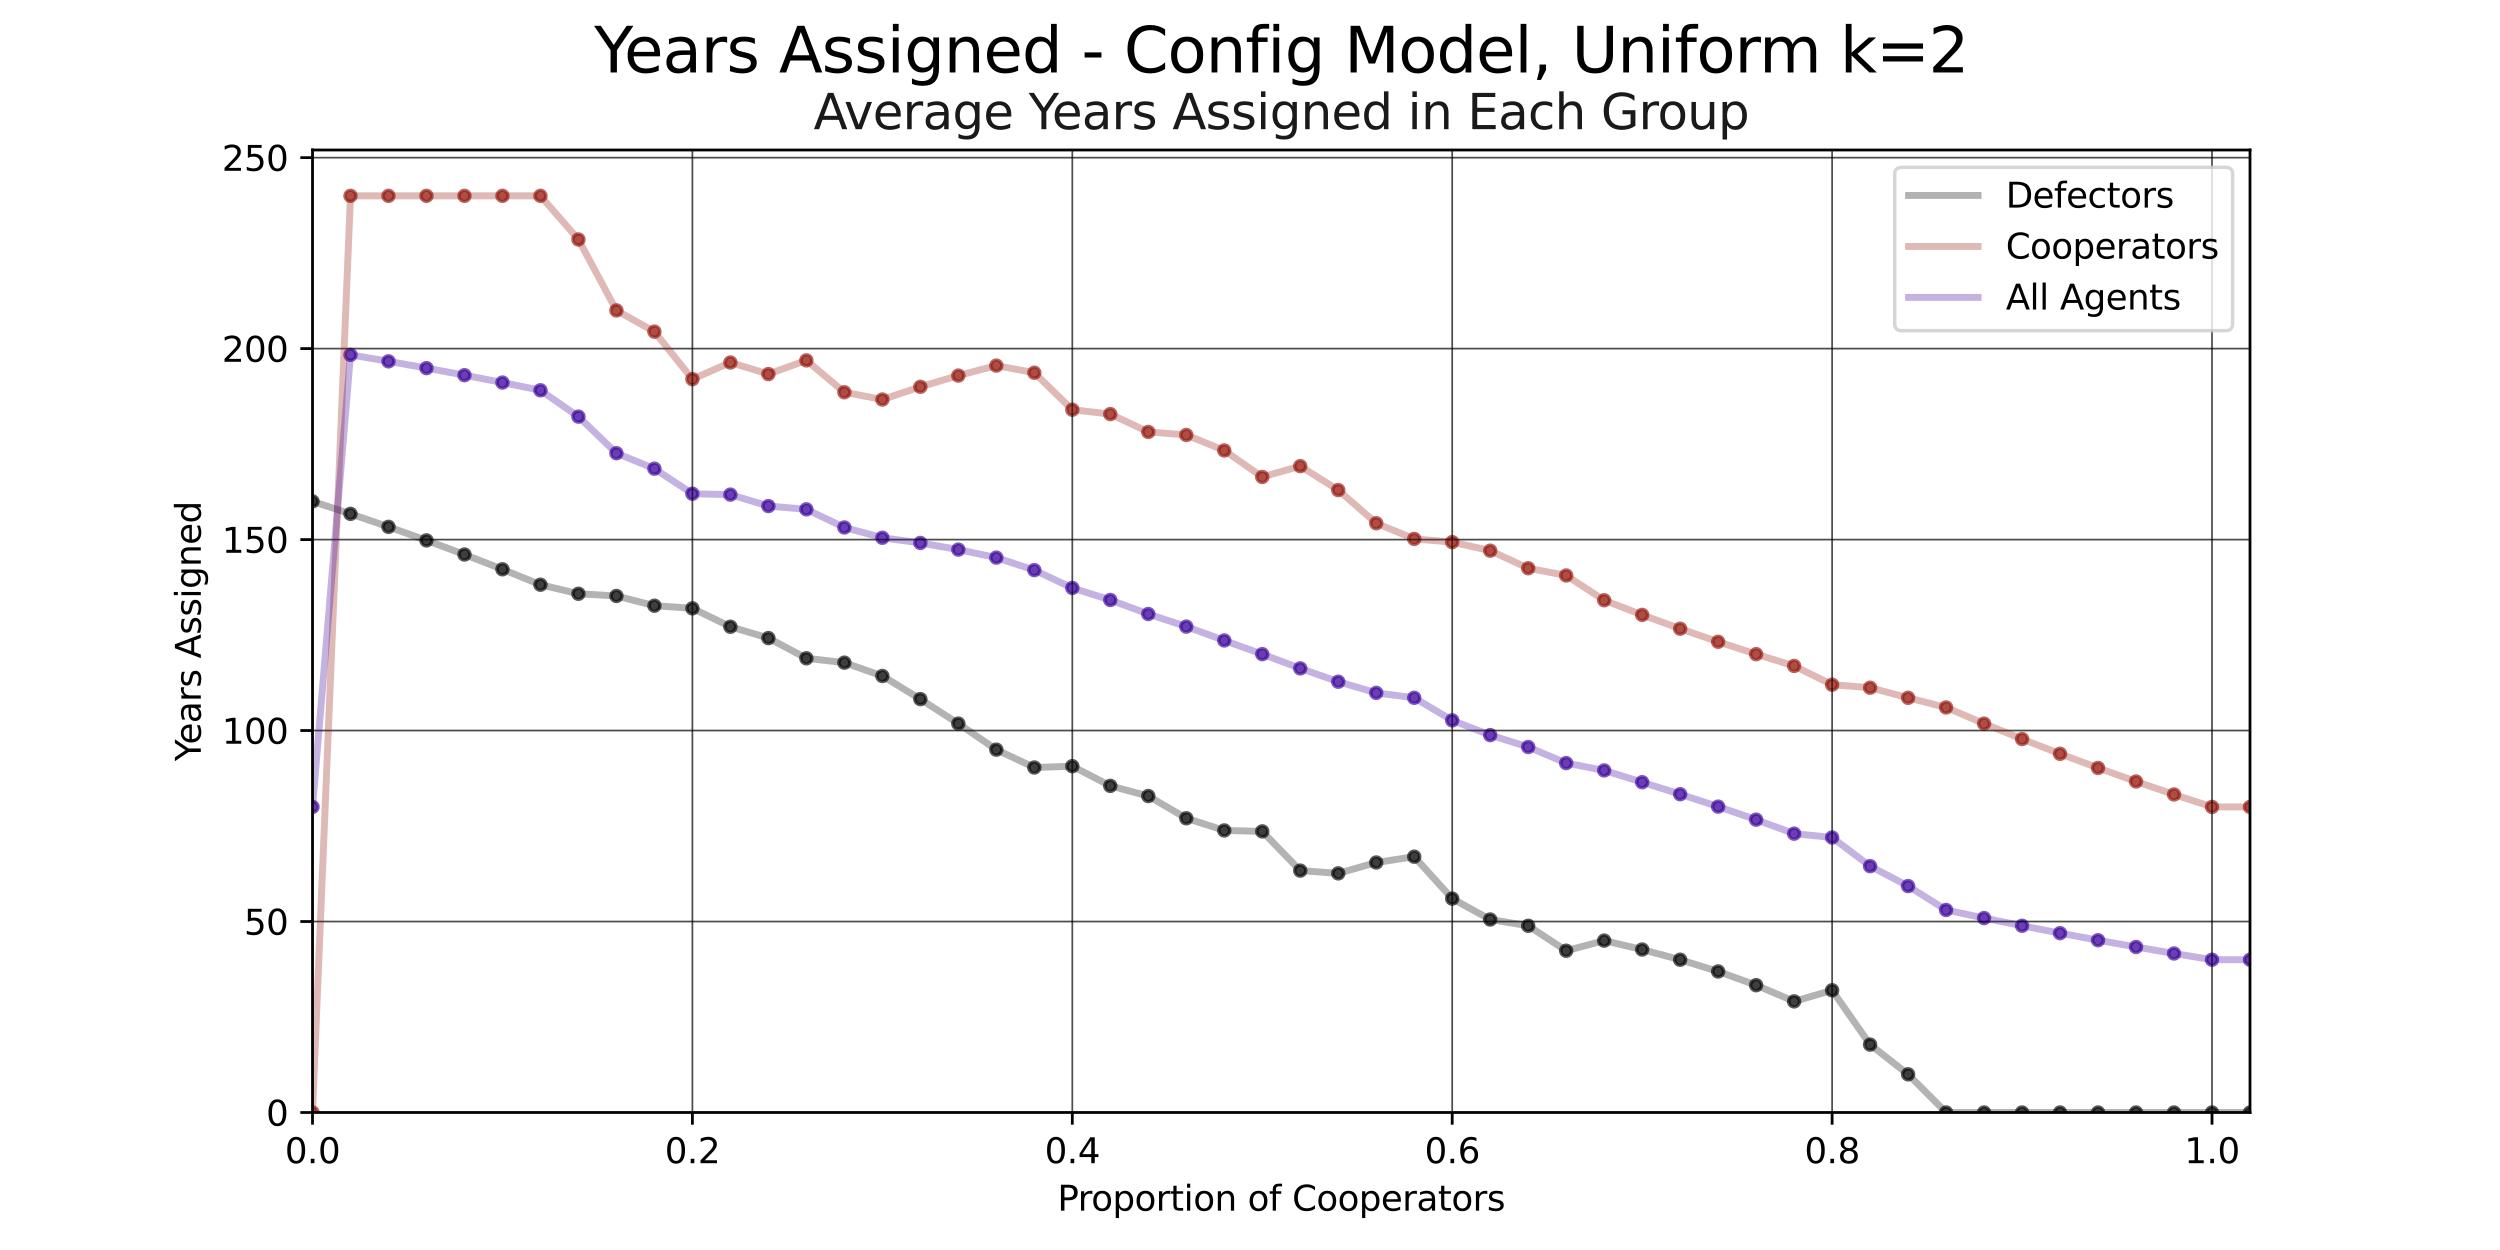 <?xml version="1.0" encoding="utf-8" standalone="no"?>
<!DOCTYPE svg PUBLIC "-//W3C//DTD SVG 1.1//EN"
  "http://www.w3.org/Graphics/SVG/1.1/DTD/svg11.dtd">
<svg xmlns:xlink="http://www.w3.org/1999/xlink" width="720pt" height="360pt" viewBox="0 0 720 360" xmlns="http://www.w3.org/2000/svg" version="1.1">
 <defs>
  <style type="text/css">*{stroke-linejoin: round; stroke-linecap: butt}</style>
 </defs>
 <g id="figure_1">
  <g id="patch_1">
   <path d="M 0 360 
L 720 360 
L 720 0 
L 0 0 
z
" style="fill: #ffffff"/>
  </g>
  <g id="axes_1">
   <g id="patch_2">
    <path d="M 90 320.4 
L 648 320.4 
L 648 43.2 
L 90 43.2 
z
" style="fill: #ffffff"/>
   </g>
   <g id="PathCollection_1">
    <defs>
     <path id="mcc27020392" d="M 0 1.581 
C 0.419 1.581 0.822 1.415 1.118 1.118 
C 1.415 0.822 1.581 0.419 1.581 0 
C 1.581 -0.419 1.415 -0.822 1.118 -1.118 
C 0.822 -1.415 0.419 -1.581 0 -1.581 
C -0.419 -1.581 -0.822 -1.415 -1.118 -1.118 
C -1.415 -0.822 -1.581 -0.419 -1.581 0 
C -1.581 0.419 -1.415 0.822 -1.118 1.118 
C -0.822 1.415 -0.419 1.581 0 1.581 
z
" style="stroke: #000000; stroke-opacity: 0.65"/>
    </defs>
    <g clip-path="url(#pcd99c7fb39)">
     <use xlink:href="#mcc27020392" x="90" y="144.4" style="fill-opacity: 0.65; stroke: #000000; stroke-opacity: 0.65"/>
     <use xlink:href="#mcc27020392" x="100.941" y="147.992" style="fill-opacity: 0.65; stroke: #000000; stroke-opacity: 0.65"/>
     <use xlink:href="#mcc27020392" x="111.882" y="151.733" style="fill-opacity: 0.65; stroke: #000000; stroke-opacity: 0.65"/>
     <use xlink:href="#mcc27020392" x="122.824" y="155.634" style="fill-opacity: 0.65; stroke: #000000; stroke-opacity: 0.65"/>
     <use xlink:href="#mcc27020392" x="133.765" y="159.704" style="fill-opacity: 0.65; stroke: #000000; stroke-opacity: 0.65"/>
     <use xlink:href="#mcc27020392" x="144.706" y="163.956" style="fill-opacity: 0.65; stroke: #000000; stroke-opacity: 0.65"/>
     <use xlink:href="#mcc27020392" x="155.647" y="168.4" style="fill-opacity: 0.65; stroke: #000000; stroke-opacity: 0.65"/>
     <use xlink:href="#mcc27020392" x="166.588" y="171.005" style="fill-opacity: 0.65; stroke: #000000; stroke-opacity: 0.65"/>
     <use xlink:href="#mcc27020392" x="177.529" y="171.638" style="fill-opacity: 0.65; stroke: #000000; stroke-opacity: 0.65"/>
     <use xlink:href="#mcc27020392" x="188.471" y="174.449" style="fill-opacity: 0.65; stroke: #000000; stroke-opacity: 0.65"/>
     <use xlink:href="#mcc27020392" x="199.412" y="175.2" style="fill-opacity: 0.65; stroke: #000000; stroke-opacity: 0.65"/>
     <use xlink:href="#mcc27020392" x="210.353" y="180.503" style="fill-opacity: 0.65; stroke: #000000; stroke-opacity: 0.65"/>
     <use xlink:href="#mcc27020392" x="221.294" y="183.768" style="fill-opacity: 0.65; stroke: #000000; stroke-opacity: 0.65"/>
     <use xlink:href="#mcc27020392" x="232.235" y="189.589" style="fill-opacity: 0.65; stroke: #000000; stroke-opacity: 0.65"/>
     <use xlink:href="#mcc27020392" x="243.176" y="190.844" style="fill-opacity: 0.65; stroke: #000000; stroke-opacity: 0.65"/>
     <use xlink:href="#mcc27020392" x="254.118" y="194.686" style="fill-opacity: 0.65; stroke: #000000; stroke-opacity: 0.65"/>
     <use xlink:href="#mcc27020392" x="265.059" y="201.341" style="fill-opacity: 0.65; stroke: #000000; stroke-opacity: 0.65"/>
     <use xlink:href="#mcc27020392" x="276" y="208.4" style="fill-opacity: 0.65; stroke: #000000; stroke-opacity: 0.65"/>
     <use xlink:href="#mcc27020392" x="286.941" y="215.9" style="fill-opacity: 0.65; stroke: #000000; stroke-opacity: 0.65"/>
     <use xlink:href="#mcc27020392" x="297.882" y="221.045" style="fill-opacity: 0.65; stroke: #000000; stroke-opacity: 0.65"/>
     <use xlink:href="#mcc27020392" x="308.824" y="220.667" style="fill-opacity: 0.65; stroke: #000000; stroke-opacity: 0.65"/>
     <use xlink:href="#mcc27020392" x="319.765" y="226.331" style="fill-opacity: 0.65; stroke: #000000; stroke-opacity: 0.65"/>
     <use xlink:href="#mcc27020392" x="330.706" y="229.257" style="fill-opacity: 0.65; stroke: #000000; stroke-opacity: 0.65"/>
     <use xlink:href="#mcc27020392" x="341.647" y="235.659" style="fill-opacity: 0.65; stroke: #000000; stroke-opacity: 0.65"/>
     <use xlink:href="#mcc27020392" x="352.588" y="239.169" style="fill-opacity: 0.65; stroke: #000000; stroke-opacity: 0.65"/>
     <use xlink:href="#mcc27020392" x="363.529" y="239.44" style="fill-opacity: 0.65; stroke: #000000; stroke-opacity: 0.65"/>
     <use xlink:href="#mcc27020392" x="374.471" y="250.733" style="fill-opacity: 0.65; stroke: #000000; stroke-opacity: 0.65"/>
     <use xlink:href="#mcc27020392" x="385.412" y="251.53" style="fill-opacity: 0.65; stroke: #000000; stroke-opacity: 0.65"/>
     <use xlink:href="#mcc27020392" x="396.353" y="248.4" style="fill-opacity: 0.65; stroke: #000000; stroke-opacity: 0.65"/>
     <use xlink:href="#mcc27020392" x="407.294" y="246.726" style="fill-opacity: 0.65; stroke: #000000; stroke-opacity: 0.65"/>
     <use xlink:href="#mcc27020392" x="418.235" y="258.8" style="fill-opacity: 0.65; stroke: #000000; stroke-opacity: 0.65"/>
     <use xlink:href="#mcc27020392" x="429.176" y="264.821" style="fill-opacity: 0.65; stroke: #000000; stroke-opacity: 0.65"/>
     <use xlink:href="#mcc27020392" x="440.118" y="266.622" style="fill-opacity: 0.65; stroke: #000000; stroke-opacity: 0.65"/>
     <use xlink:href="#mcc27020392" x="451.059" y="273.812" style="fill-opacity: 0.65; stroke: #000000; stroke-opacity: 0.65"/>
     <use xlink:href="#mcc27020392" x="462" y="270.9" style="fill-opacity: 0.65; stroke: #000000; stroke-opacity: 0.65"/>
     <use xlink:href="#mcc27020392" x="472.941" y="273.467" style="fill-opacity: 0.65; stroke: #000000; stroke-opacity: 0.65"/>
     <use xlink:href="#mcc27020392" x="483.882" y="276.4" style="fill-opacity: 0.65; stroke: #000000; stroke-opacity: 0.65"/>
     <use xlink:href="#mcc27020392" x="494.824" y="279.785" style="fill-opacity: 0.65; stroke: #000000; stroke-opacity: 0.65"/>
     <use xlink:href="#mcc27020392" x="505.765" y="283.733" style="fill-opacity: 0.65; stroke: #000000; stroke-opacity: 0.65"/>
     <use xlink:href="#mcc27020392" x="516.706" y="288.4" style="fill-opacity: 0.65; stroke: #000000; stroke-opacity: 0.65"/>
     <use xlink:href="#mcc27020392" x="527.647" y="285.2" style="fill-opacity: 0.65; stroke: #000000; stroke-opacity: 0.65"/>
     <use xlink:href="#mcc27020392" x="538.588" y="300.844" style="fill-opacity: 0.65; stroke: #000000; stroke-opacity: 0.65"/>
     <use xlink:href="#mcc27020392" x="549.529" y="309.4" style="fill-opacity: 0.65; stroke: #000000; stroke-opacity: 0.65"/>
     <use xlink:href="#mcc27020392" x="560.471" y="320.4" style="fill-opacity: 0.65; stroke: #000000; stroke-opacity: 0.65"/>
     <use xlink:href="#mcc27020392" x="571.412" y="320.4" style="fill-opacity: 0.65; stroke: #000000; stroke-opacity: 0.65"/>
     <use xlink:href="#mcc27020392" x="582.353" y="320.4" style="fill-opacity: 0.65; stroke: #000000; stroke-opacity: 0.65"/>
     <use xlink:href="#mcc27020392" x="593.294" y="320.4" style="fill-opacity: 0.65; stroke: #000000; stroke-opacity: 0.65"/>
     <use xlink:href="#mcc27020392" x="604.235" y="320.4" style="fill-opacity: 0.65; stroke: #000000; stroke-opacity: 0.65"/>
     <use xlink:href="#mcc27020392" x="615.176" y="320.4" style="fill-opacity: 0.65; stroke: #000000; stroke-opacity: 0.65"/>
     <use xlink:href="#mcc27020392" x="626.118" y="320.4" style="fill-opacity: 0.65; stroke: #000000; stroke-opacity: 0.65"/>
     <use xlink:href="#mcc27020392" x="637.059" y="320.4" style="fill-opacity: 0.65; stroke: #000000; stroke-opacity: 0.65"/>
     <use xlink:href="#mcc27020392" x="648" y="320.4" style="fill-opacity: 0.65; stroke: #000000; stroke-opacity: 0.65"/>
    </g>
   </g>
   <g id="PathCollection_2">
    <defs>
     <path id="md42cc2a3f8" d="M 0 1.581 
C 0.419 1.581 0.822 1.415 1.118 1.118 
C 1.415 0.822 1.581 0.419 1.581 0 
C 1.581 -0.419 1.415 -0.822 1.118 -1.118 
C 0.822 -1.415 0.419 -1.581 0 -1.581 
C -0.419 -1.581 -0.822 -1.415 -1.118 -1.118 
C -1.415 -0.822 -1.581 -0.419 -1.581 0 
C -1.581 0.419 -1.415 0.822 -1.118 1.118 
C -0.822 1.415 -0.419 1.581 0 1.581 
z
" style="stroke: #92140c; stroke-opacity: 0.65"/>
    </defs>
    <g clip-path="url(#pcd99c7fb39)">
     <use xlink:href="#md42cc2a3f8" x="90" y="320.4" style="fill: #92140c; fill-opacity: 0.65; stroke: #92140c; stroke-opacity: 0.65"/>
     <use xlink:href="#md42cc2a3f8" x="100.941" y="56.4" style="fill: #92140c; fill-opacity: 0.65; stroke: #92140c; stroke-opacity: 0.65"/>
     <use xlink:href="#md42cc2a3f8" x="111.882" y="56.4" style="fill: #92140c; fill-opacity: 0.65; stroke: #92140c; stroke-opacity: 0.65"/>
     <use xlink:href="#md42cc2a3f8" x="122.824" y="56.4" style="fill: #92140c; fill-opacity: 0.65; stroke: #92140c; stroke-opacity: 0.65"/>
     <use xlink:href="#md42cc2a3f8" x="133.765" y="56.4" style="fill: #92140c; fill-opacity: 0.65; stroke: #92140c; stroke-opacity: 0.65"/>
     <use xlink:href="#md42cc2a3f8" x="144.706" y="56.4" style="fill: #92140c; fill-opacity: 0.65; stroke: #92140c; stroke-opacity: 0.65"/>
     <use xlink:href="#md42cc2a3f8" x="155.647" y="56.4" style="fill: #92140c; fill-opacity: 0.65; stroke: #92140c; stroke-opacity: 0.65"/>
     <use xlink:href="#md42cc2a3f8" x="166.588" y="68.971" style="fill: #92140c; fill-opacity: 0.65; stroke: #92140c; stroke-opacity: 0.65"/>
     <use xlink:href="#md42cc2a3f8" x="177.529" y="89.4" style="fill: #92140c; fill-opacity: 0.65; stroke: #92140c; stroke-opacity: 0.65"/>
     <use xlink:href="#md42cc2a3f8" x="188.471" y="95.511" style="fill: #92140c; fill-opacity: 0.65; stroke: #92140c; stroke-opacity: 0.65"/>
     <use xlink:href="#md42cc2a3f8" x="199.412" y="109.2" style="fill: #92140c; fill-opacity: 0.65; stroke: #92140c; stroke-opacity: 0.65"/>
     <use xlink:href="#md42cc2a3f8" x="210.353" y="104.4" style="fill: #92140c; fill-opacity: 0.65; stroke: #92140c; stroke-opacity: 0.65"/>
     <use xlink:href="#md42cc2a3f8" x="221.294" y="107.733" style="fill: #92140c; fill-opacity: 0.65; stroke: #92140c; stroke-opacity: 0.65"/>
     <use xlink:href="#md42cc2a3f8" x="232.235" y="103.785" style="fill: #92140c; fill-opacity: 0.65; stroke: #92140c; stroke-opacity: 0.65"/>
     <use xlink:href="#md42cc2a3f8" x="243.176" y="112.971" style="fill: #92140c; fill-opacity: 0.65; stroke: #92140c; stroke-opacity: 0.65"/>
     <use xlink:href="#md42cc2a3f8" x="254.118" y="115.067" style="fill: #92140c; fill-opacity: 0.65; stroke: #92140c; stroke-opacity: 0.65"/>
     <use xlink:href="#md42cc2a3f8" x="265.059" y="111.4" style="fill: #92140c; fill-opacity: 0.65; stroke: #92140c; stroke-opacity: 0.65"/>
     <use xlink:href="#md42cc2a3f8" x="276" y="108.165" style="fill: #92140c; fill-opacity: 0.65; stroke: #92140c; stroke-opacity: 0.65"/>
     <use xlink:href="#md42cc2a3f8" x="286.941" y="105.289" style="fill: #92140c; fill-opacity: 0.65; stroke: #92140c; stroke-opacity: 0.65"/>
     <use xlink:href="#md42cc2a3f8" x="297.882" y="107.347" style="fill: #92140c; fill-opacity: 0.65; stroke: #92140c; stroke-opacity: 0.65"/>
     <use xlink:href="#md42cc2a3f8" x="308.824" y="118" style="fill: #92140c; fill-opacity: 0.65; stroke: #92140c; stroke-opacity: 0.65"/>
     <use xlink:href="#md42cc2a3f8" x="319.765" y="119.257" style="fill: #92140c; fill-opacity: 0.65; stroke: #92140c; stroke-opacity: 0.65"/>
     <use xlink:href="#md42cc2a3f8" x="330.706" y="124.4" style="fill: #92140c; fill-opacity: 0.65; stroke: #92140c; stroke-opacity: 0.65"/>
     <use xlink:href="#md42cc2a3f8" x="341.647" y="125.27" style="fill: #92140c; fill-opacity: 0.65; stroke: #92140c; stroke-opacity: 0.65"/>
     <use xlink:href="#md42cc2a3f8" x="352.588" y="129.733" style="fill: #92140c; fill-opacity: 0.65; stroke: #92140c; stroke-opacity: 0.65"/>
     <use xlink:href="#md42cc2a3f8" x="363.529" y="137.36" style="fill: #92140c; fill-opacity: 0.65; stroke: #92140c; stroke-opacity: 0.65"/>
     <use xlink:href="#md42cc2a3f8" x="374.471" y="134.246" style="fill: #92140c; fill-opacity: 0.65; stroke: #92140c; stroke-opacity: 0.65"/>
     <use xlink:href="#md42cc2a3f8" x="385.412" y="141.141" style="fill: #92140c; fill-opacity: 0.65; stroke: #92140c; stroke-opacity: 0.65"/>
     <use xlink:href="#md42cc2a3f8" x="396.353" y="150.686" style="fill: #92140c; fill-opacity: 0.65; stroke: #92140c; stroke-opacity: 0.65"/>
     <use xlink:href="#md42cc2a3f8" x="407.294" y="155.207" style="fill: #92140c; fill-opacity: 0.65; stroke: #92140c; stroke-opacity: 0.65"/>
     <use xlink:href="#md42cc2a3f8" x="418.235" y="156.133" style="fill: #92140c; fill-opacity: 0.65; stroke: #92140c; stroke-opacity: 0.65"/>
     <use xlink:href="#md42cc2a3f8" x="429.176" y="158.594" style="fill: #92140c; fill-opacity: 0.65; stroke: #92140c; stroke-opacity: 0.65"/>
     <use xlink:href="#md42cc2a3f8" x="440.118" y="163.65" style="fill: #92140c; fill-opacity: 0.65; stroke: #92140c; stroke-opacity: 0.65"/>
     <use xlink:href="#md42cc2a3f8" x="451.059" y="165.733" style="fill: #92140c; fill-opacity: 0.65; stroke: #92140c; stroke-opacity: 0.65"/>
     <use xlink:href="#md42cc2a3f8" x="462" y="172.871" style="fill: #92140c; fill-opacity: 0.65; stroke: #92140c; stroke-opacity: 0.65"/>
     <use xlink:href="#md42cc2a3f8" x="472.941" y="177.086" style="fill: #92140c; fill-opacity: 0.65; stroke: #92140c; stroke-opacity: 0.65"/>
     <use xlink:href="#md42cc2a3f8" x="483.882" y="181.067" style="fill: #92140c; fill-opacity: 0.65; stroke: #92140c; stroke-opacity: 0.65"/>
     <use xlink:href="#md42cc2a3f8" x="494.824" y="184.832" style="fill: #92140c; fill-opacity: 0.65; stroke: #92140c; stroke-opacity: 0.65"/>
     <use xlink:href="#md42cc2a3f8" x="505.765" y="188.4" style="fill: #92140c; fill-opacity: 0.65; stroke: #92140c; stroke-opacity: 0.65"/>
     <use xlink:href="#md42cc2a3f8" x="516.706" y="191.785" style="fill: #92140c; fill-opacity: 0.65; stroke: #92140c; stroke-opacity: 0.65"/>
     <use xlink:href="#md42cc2a3f8" x="527.647" y="197.2" style="fill: #92140c; fill-opacity: 0.65; stroke: #92140c; stroke-opacity: 0.65"/>
     <use xlink:href="#md42cc2a3f8" x="538.588" y="198.059" style="fill: #92140c; fill-opacity: 0.65; stroke: #92140c; stroke-opacity: 0.65"/>
     <use xlink:href="#md42cc2a3f8" x="549.529" y="200.971" style="fill: #92140c; fill-opacity: 0.65; stroke: #92140c; stroke-opacity: 0.65"/>
     <use xlink:href="#md42cc2a3f8" x="560.471" y="203.749" style="fill: #92140c; fill-opacity: 0.65; stroke: #92140c; stroke-opacity: 0.65"/>
     <use xlink:href="#md42cc2a3f8" x="571.412" y="208.4" style="fill: #92140c; fill-opacity: 0.65; stroke: #92140c; stroke-opacity: 0.65"/>
     <use xlink:href="#md42cc2a3f8" x="582.353" y="212.844" style="fill: #92140c; fill-opacity: 0.65; stroke: #92140c; stroke-opacity: 0.65"/>
     <use xlink:href="#md42cc2a3f8" x="593.294" y="217.096" style="fill: #92140c; fill-opacity: 0.65; stroke: #92140c; stroke-opacity: 0.65"/>
     <use xlink:href="#md42cc2a3f8" x="604.235" y="221.166" style="fill: #92140c; fill-opacity: 0.65; stroke: #92140c; stroke-opacity: 0.65"/>
     <use xlink:href="#md42cc2a3f8" x="615.176" y="225.067" style="fill: #92140c; fill-opacity: 0.65; stroke: #92140c; stroke-opacity: 0.65"/>
     <use xlink:href="#md42cc2a3f8" x="626.118" y="228.808" style="fill: #92140c; fill-opacity: 0.65; stroke: #92140c; stroke-opacity: 0.65"/>
     <use xlink:href="#md42cc2a3f8" x="637.059" y="232.4" style="fill: #92140c; fill-opacity: 0.65; stroke: #92140c; stroke-opacity: 0.65"/>
     <use xlink:href="#md42cc2a3f8" x="648" y="232.4" style="fill: #92140c; fill-opacity: 0.65; stroke: #92140c; stroke-opacity: 0.65"/>
    </g>
   </g>
   <g id="PathCollection_3">
    <defs>
     <path id="m967c30b2af" d="M 0 1.581 
C 0.419 1.581 0.822 1.415 1.118 1.118 
C 1.415 0.822 1.581 0.419 1.581 0 
C 1.581 -0.419 1.415 -0.822 1.118 -1.118 
C 0.822 -1.415 0.419 -1.581 0 -1.581 
C -0.419 -1.581 -0.822 -1.415 -1.118 -1.118 
C -1.415 -0.822 -1.581 -0.419 -1.581 0 
C -1.581 0.419 -1.415 0.822 -1.118 1.118 
C -0.822 1.415 -0.419 1.581 0 1.581 
z
" style="stroke: #390099; stroke-opacity: 0.65"/>
    </defs>
    <g clip-path="url(#pcd99c7fb39)">
     <use xlink:href="#m967c30b2af" x="90" y="232.4" style="fill: #390099; fill-opacity: 0.65; stroke: #390099; stroke-opacity: 0.65"/>
     <use xlink:href="#m967c30b2af" x="100.941" y="102.196" style="fill: #390099; fill-opacity: 0.65; stroke: #390099; stroke-opacity: 0.65"/>
     <use xlink:href="#m967c30b2af" x="111.882" y="104.067" style="fill: #390099; fill-opacity: 0.65; stroke: #390099; stroke-opacity: 0.65"/>
     <use xlink:href="#m967c30b2af" x="122.824" y="106.017" style="fill: #390099; fill-opacity: 0.65; stroke: #390099; stroke-opacity: 0.65"/>
     <use xlink:href="#m967c30b2af" x="133.765" y="108.052" style="fill: #390099; fill-opacity: 0.65; stroke: #390099; stroke-opacity: 0.65"/>
     <use xlink:href="#m967c30b2af" x="144.706" y="110.178" style="fill: #390099; fill-opacity: 0.65; stroke: #390099; stroke-opacity: 0.65"/>
     <use xlink:href="#m967c30b2af" x="155.647" y="112.4" style="fill: #390099; fill-opacity: 0.65; stroke: #390099; stroke-opacity: 0.65"/>
     <use xlink:href="#m967c30b2af" x="166.588" y="119.988" style="fill: #390099; fill-opacity: 0.65; stroke: #390099; stroke-opacity: 0.65"/>
     <use xlink:href="#m967c30b2af" x="177.529" y="130.519" style="fill: #390099; fill-opacity: 0.65; stroke: #390099; stroke-opacity: 0.65"/>
     <use xlink:href="#m967c30b2af" x="188.471" y="134.98" style="fill: #390099; fill-opacity: 0.65; stroke: #390099; stroke-opacity: 0.65"/>
     <use xlink:href="#m967c30b2af" x="199.412" y="142.2" style="fill: #390099; fill-opacity: 0.65; stroke: #390099; stroke-opacity: 0.65"/>
     <use xlink:href="#m967c30b2af" x="210.353" y="142.451" style="fill: #390099; fill-opacity: 0.65; stroke: #390099; stroke-opacity: 0.65"/>
     <use xlink:href="#m967c30b2af" x="221.294" y="145.751" style="fill: #390099; fill-opacity: 0.65; stroke: #390099; stroke-opacity: 0.65"/>
     <use xlink:href="#m967c30b2af" x="232.235" y="146.687" style="fill: #390099; fill-opacity: 0.65; stroke: #390099; stroke-opacity: 0.65"/>
     <use xlink:href="#m967c30b2af" x="243.176" y="151.908" style="fill: #390099; fill-opacity: 0.65; stroke: #390099; stroke-opacity: 0.65"/>
     <use xlink:href="#m967c30b2af" x="254.118" y="154.876" style="fill: #390099; fill-opacity: 0.65; stroke: #390099; stroke-opacity: 0.65"/>
     <use xlink:href="#m967c30b2af" x="265.059" y="156.371" style="fill: #390099; fill-opacity: 0.65; stroke: #390099; stroke-opacity: 0.65"/>
     <use xlink:href="#m967c30b2af" x="276" y="158.282" style="fill: #390099; fill-opacity: 0.65; stroke: #390099; stroke-opacity: 0.65"/>
     <use xlink:href="#m967c30b2af" x="286.941" y="160.594" style="fill: #390099; fill-opacity: 0.65; stroke: #390099; stroke-opacity: 0.65"/>
     <use xlink:href="#m967c30b2af" x="297.882" y="164.196" style="fill: #390099; fill-opacity: 0.65; stroke: #390099; stroke-opacity: 0.65"/>
     <use xlink:href="#m967c30b2af" x="308.824" y="169.333" style="fill: #390099; fill-opacity: 0.65; stroke: #390099; stroke-opacity: 0.65"/>
     <use xlink:href="#m967c30b2af" x="319.765" y="172.794" style="fill: #390099; fill-opacity: 0.65; stroke: #390099; stroke-opacity: 0.65"/>
     <use xlink:href="#m967c30b2af" x="330.706" y="176.829" style="fill: #390099; fill-opacity: 0.65; stroke: #390099; stroke-opacity: 0.65"/>
     <use xlink:href="#m967c30b2af" x="341.647" y="180.464" style="fill: #390099; fill-opacity: 0.65; stroke: #390099; stroke-opacity: 0.65"/>
     <use xlink:href="#m967c30b2af" x="352.588" y="184.451" style="fill: #390099; fill-opacity: 0.65; stroke: #390099; stroke-opacity: 0.65"/>
     <use xlink:href="#m967c30b2af" x="363.529" y="188.4" style="fill: #390099; fill-opacity: 0.65; stroke: #390099; stroke-opacity: 0.65"/>
     <use xlink:href="#m967c30b2af" x="374.471" y="192.49" style="fill: #390099; fill-opacity: 0.65; stroke: #390099; stroke-opacity: 0.65"/>
     <use xlink:href="#m967c30b2af" x="385.412" y="196.336" style="fill: #390099; fill-opacity: 0.65; stroke: #390099; stroke-opacity: 0.65"/>
     <use xlink:href="#m967c30b2af" x="396.353" y="199.543" style="fill: #390099; fill-opacity: 0.65; stroke: #390099; stroke-opacity: 0.65"/>
     <use xlink:href="#m967c30b2af" x="407.294" y="200.966" style="fill: #390099; fill-opacity: 0.65; stroke: #390099; stroke-opacity: 0.65"/>
     <use xlink:href="#m967c30b2af" x="418.235" y="207.467" style="fill: #390099; fill-opacity: 0.65; stroke: #390099; stroke-opacity: 0.65"/>
     <use xlink:href="#m967c30b2af" x="429.176" y="211.707" style="fill: #390099; fill-opacity: 0.65; stroke: #390099; stroke-opacity: 0.65"/>
     <use xlink:href="#m967c30b2af" x="440.118" y="215.136" style="fill: #390099; fill-opacity: 0.65; stroke: #390099; stroke-opacity: 0.65"/>
     <use xlink:href="#m967c30b2af" x="451.059" y="219.773" style="fill: #390099; fill-opacity: 0.65; stroke: #390099; stroke-opacity: 0.65"/>
     <use xlink:href="#m967c30b2af" x="462" y="221.885" style="fill: #390099; fill-opacity: 0.65; stroke: #390099; stroke-opacity: 0.65"/>
     <use xlink:href="#m967c30b2af" x="472.941" y="225.276" style="fill: #390099; fill-opacity: 0.65; stroke: #390099; stroke-opacity: 0.65"/>
     <use xlink:href="#m967c30b2af" x="483.882" y="228.733" style="fill: #390099; fill-opacity: 0.65; stroke: #390099; stroke-opacity: 0.65"/>
     <use xlink:href="#m967c30b2af" x="494.824" y="232.309" style="fill: #390099; fill-opacity: 0.65; stroke: #390099; stroke-opacity: 0.65"/>
     <use xlink:href="#m967c30b2af" x="505.765" y="236.067" style="fill: #390099; fill-opacity: 0.65; stroke: #390099; stroke-opacity: 0.65"/>
     <use xlink:href="#m967c30b2af" x="516.706" y="240.092" style="fill: #390099; fill-opacity: 0.65; stroke: #390099; stroke-opacity: 0.65"/>
     <use xlink:href="#m967c30b2af" x="527.647" y="241.2" style="fill: #390099; fill-opacity: 0.65; stroke: #390099; stroke-opacity: 0.65"/>
     <use xlink:href="#m967c30b2af" x="538.588" y="249.451" style="fill: #390099; fill-opacity: 0.65; stroke: #390099; stroke-opacity: 0.65"/>
     <use xlink:href="#m967c30b2af" x="549.529" y="255.186" style="fill: #390099; fill-opacity: 0.65; stroke: #390099; stroke-opacity: 0.65"/>
     <use xlink:href="#m967c30b2af" x="560.471" y="262.074" style="fill: #390099; fill-opacity: 0.65; stroke: #390099; stroke-opacity: 0.65"/>
     <use xlink:href="#m967c30b2af" x="571.412" y="264.4" style="fill: #390099; fill-opacity: 0.65; stroke: #390099; stroke-opacity: 0.65"/>
     <use xlink:href="#m967c30b2af" x="582.353" y="266.622" style="fill: #390099; fill-opacity: 0.65; stroke: #390099; stroke-opacity: 0.65"/>
     <use xlink:href="#m967c30b2af" x="593.294" y="268.748" style="fill: #390099; fill-opacity: 0.65; stroke: #390099; stroke-opacity: 0.65"/>
     <use xlink:href="#m967c30b2af" x="604.235" y="270.783" style="fill: #390099; fill-opacity: 0.65; stroke: #390099; stroke-opacity: 0.65"/>
     <use xlink:href="#m967c30b2af" x="615.176" y="272.733" style="fill: #390099; fill-opacity: 0.65; stroke: #390099; stroke-opacity: 0.65"/>
     <use xlink:href="#m967c30b2af" x="626.118" y="274.604" style="fill: #390099; fill-opacity: 0.65; stroke: #390099; stroke-opacity: 0.65"/>
     <use xlink:href="#m967c30b2af" x="637.059" y="276.4" style="fill: #390099; fill-opacity: 0.65; stroke: #390099; stroke-opacity: 0.65"/>
     <use xlink:href="#m967c30b2af" x="648" y="276.4" style="fill: #390099; fill-opacity: 0.65; stroke: #390099; stroke-opacity: 0.65"/>
    </g>
   </g>
   <g id="matplotlib.axis_1">
    <g id="xtick_1">
     <g id="line2d_1">
      <path d="M 90 320.4 
L 90 43.2 
" clip-path="url(#pcd99c7fb39)" style="fill: none; stroke: #000000; stroke-opacity: 0.7; stroke-width: 0.5; stroke-linecap: square"/>
     </g>
     <g id="line2d_2">
      <defs>
       <path id="m85aa75feed" d="M 0 0 
L 0 3.5 
" style="stroke: #000000; stroke-width: 0.8"/>
      </defs>
      <g>
       <use xlink:href="#m85aa75feed" x="90" y="320.4" style="stroke: #000000; stroke-width: 0.8"/>
      </g>
     </g>
     <g id="text_1">
      <!-- 0.0 -->
      <g transform="translate(82.048 334.998) scale(0.1 -0.1)">
       <defs>
        <path id="DejaVuSans-30" d="M 2034 4250 
Q 1547 4250 1301 3770 
Q 1056 3291 1056 2328 
Q 1056 1369 1301 889 
Q 1547 409 2034 409 
Q 2525 409 2770 889 
Q 3016 1369 3016 2328 
Q 3016 3291 2770 3770 
Q 2525 4250 2034 4250 
z
M 2034 4750 
Q 2819 4750 3233 4129 
Q 3647 3509 3647 2328 
Q 3647 1150 3233 529 
Q 2819 -91 2034 -91 
Q 1250 -91 836 529 
Q 422 1150 422 2328 
Q 422 3509 836 4129 
Q 1250 4750 2034 4750 
z
" transform="scale(0.016)"/>
        <path id="DejaVuSans-2e" d="M 684 794 
L 1344 794 
L 1344 0 
L 684 0 
L 684 794 
z
" transform="scale(0.016)"/>
       </defs>
       <use xlink:href="#DejaVuSans-30"/>
       <use xlink:href="#DejaVuSans-2e" x="63.623"/>
       <use xlink:href="#DejaVuSans-30" x="95.41"/>
      </g>
     </g>
    </g>
    <g id="xtick_2">
     <g id="line2d_3">
      <path d="M 199.412 320.4 
L 199.412 43.2 
" clip-path="url(#pcd99c7fb39)" style="fill: none; stroke: #000000; stroke-opacity: 0.7; stroke-width: 0.5; stroke-linecap: square"/>
     </g>
     <g id="line2d_4">
      <g>
       <use xlink:href="#m85aa75feed" x="199.412" y="320.4" style="stroke: #000000; stroke-width: 0.8"/>
      </g>
     </g>
     <g id="text_2">
      <!-- 0.2 -->
      <g transform="translate(191.46 334.998) scale(0.1 -0.1)">
       <defs>
        <path id="DejaVuSans-32" d="M 1228 531 
L 3431 531 
L 3431 0 
L 469 0 
L 469 531 
Q 828 903 1448 1529 
Q 2069 2156 2228 2338 
Q 2531 2678 2651 2914 
Q 2772 3150 2772 3378 
Q 2772 3750 2511 3984 
Q 2250 4219 1831 4219 
Q 1534 4219 1204 4116 
Q 875 4013 500 3803 
L 500 4441 
Q 881 4594 1212 4672 
Q 1544 4750 1819 4750 
Q 2544 4750 2975 4387 
Q 3406 4025 3406 3419 
Q 3406 3131 3298 2873 
Q 3191 2616 2906 2266 
Q 2828 2175 2409 1742 
Q 1991 1309 1228 531 
z
" transform="scale(0.016)"/>
       </defs>
       <use xlink:href="#DejaVuSans-30"/>
       <use xlink:href="#DejaVuSans-2e" x="63.623"/>
       <use xlink:href="#DejaVuSans-32" x="95.41"/>
      </g>
     </g>
    </g>
    <g id="xtick_3">
     <g id="line2d_5">
      <path d="M 308.824 320.4 
L 308.824 43.2 
" clip-path="url(#pcd99c7fb39)" style="fill: none; stroke: #000000; stroke-opacity: 0.7; stroke-width: 0.5; stroke-linecap: square"/>
     </g>
     <g id="line2d_6">
      <g>
       <use xlink:href="#m85aa75feed" x="308.824" y="320.4" style="stroke: #000000; stroke-width: 0.8"/>
      </g>
     </g>
     <g id="text_3">
      <!-- 0.4 -->
      <g transform="translate(300.872 334.998) scale(0.1 -0.1)">
       <defs>
        <path id="DejaVuSans-34" d="M 2419 4116 
L 825 1625 
L 2419 1625 
L 2419 4116 
z
M 2253 4666 
L 3047 4666 
L 3047 1625 
L 3713 1625 
L 3713 1100 
L 3047 1100 
L 3047 0 
L 2419 0 
L 2419 1100 
L 313 1100 
L 313 1709 
L 2253 4666 
z
" transform="scale(0.016)"/>
       </defs>
       <use xlink:href="#DejaVuSans-30"/>
       <use xlink:href="#DejaVuSans-2e" x="63.623"/>
       <use xlink:href="#DejaVuSans-34" x="95.41"/>
      </g>
     </g>
    </g>
    <g id="xtick_4">
     <g id="line2d_7">
      <path d="M 418.235 320.4 
L 418.235 43.2 
" clip-path="url(#pcd99c7fb39)" style="fill: none; stroke: #000000; stroke-opacity: 0.7; stroke-width: 0.5; stroke-linecap: square"/>
     </g>
     <g id="line2d_8">
      <g>
       <use xlink:href="#m85aa75feed" x="418.235" y="320.4" style="stroke: #000000; stroke-width: 0.8"/>
      </g>
     </g>
     <g id="text_4">
      <!-- 0.6 -->
      <g transform="translate(410.284 334.998) scale(0.1 -0.1)">
       <defs>
        <path id="DejaVuSans-36" d="M 2113 2584 
Q 1688 2584 1439 2293 
Q 1191 2003 1191 1497 
Q 1191 994 1439 701 
Q 1688 409 2113 409 
Q 2538 409 2786 701 
Q 3034 994 3034 1497 
Q 3034 2003 2786 2293 
Q 2538 2584 2113 2584 
z
M 3366 4563 
L 3366 3988 
Q 3128 4100 2886 4159 
Q 2644 4219 2406 4219 
Q 1781 4219 1451 3797 
Q 1122 3375 1075 2522 
Q 1259 2794 1537 2939 
Q 1816 3084 2150 3084 
Q 2853 3084 3261 2657 
Q 3669 2231 3669 1497 
Q 3669 778 3244 343 
Q 2819 -91 2113 -91 
Q 1303 -91 875 529 
Q 447 1150 447 2328 
Q 447 3434 972 4092 
Q 1497 4750 2381 4750 
Q 2619 4750 2861 4703 
Q 3103 4656 3366 4563 
z
" transform="scale(0.016)"/>
       </defs>
       <use xlink:href="#DejaVuSans-30"/>
       <use xlink:href="#DejaVuSans-2e" x="63.623"/>
       <use xlink:href="#DejaVuSans-36" x="95.41"/>
      </g>
     </g>
    </g>
    <g id="xtick_5">
     <g id="line2d_9">
      <path d="M 527.647 320.4 
L 527.647 43.2 
" clip-path="url(#pcd99c7fb39)" style="fill: none; stroke: #000000; stroke-opacity: 0.7; stroke-width: 0.5; stroke-linecap: square"/>
     </g>
     <g id="line2d_10">
      <g>
       <use xlink:href="#m85aa75feed" x="527.647" y="320.4" style="stroke: #000000; stroke-width: 0.8"/>
      </g>
     </g>
     <g id="text_5">
      <!-- 0.8 -->
      <g transform="translate(519.695 334.998) scale(0.1 -0.1)">
       <defs>
        <path id="DejaVuSans-38" d="M 2034 2216 
Q 1584 2216 1326 1975 
Q 1069 1734 1069 1313 
Q 1069 891 1326 650 
Q 1584 409 2034 409 
Q 2484 409 2743 651 
Q 3003 894 3003 1313 
Q 3003 1734 2745 1975 
Q 2488 2216 2034 2216 
z
M 1403 2484 
Q 997 2584 770 2862 
Q 544 3141 544 3541 
Q 544 4100 942 4425 
Q 1341 4750 2034 4750 
Q 2731 4750 3128 4425 
Q 3525 4100 3525 3541 
Q 3525 3141 3298 2862 
Q 3072 2584 2669 2484 
Q 3125 2378 3379 2068 
Q 3634 1759 3634 1313 
Q 3634 634 3220 271 
Q 2806 -91 2034 -91 
Q 1263 -91 848 271 
Q 434 634 434 1313 
Q 434 1759 690 2068 
Q 947 2378 1403 2484 
z
M 1172 3481 
Q 1172 3119 1398 2916 
Q 1625 2713 2034 2713 
Q 2441 2713 2670 2916 
Q 2900 3119 2900 3481 
Q 2900 3844 2670 4047 
Q 2441 4250 2034 4250 
Q 1625 4250 1398 4047 
Q 1172 3844 1172 3481 
z
" transform="scale(0.016)"/>
       </defs>
       <use xlink:href="#DejaVuSans-30"/>
       <use xlink:href="#DejaVuSans-2e" x="63.623"/>
       <use xlink:href="#DejaVuSans-38" x="95.41"/>
      </g>
     </g>
    </g>
    <g id="xtick_6">
     <g id="line2d_11">
      <path d="M 637.059 320.4 
L 637.059 43.2 
" clip-path="url(#pcd99c7fb39)" style="fill: none; stroke: #000000; stroke-opacity: 0.7; stroke-width: 0.5; stroke-linecap: square"/>
     </g>
     <g id="line2d_12">
      <g>
       <use xlink:href="#m85aa75feed" x="637.059" y="320.4" style="stroke: #000000; stroke-width: 0.8"/>
      </g>
     </g>
     <g id="text_6">
      <!-- 1.0 -->
      <g transform="translate(629.107 334.998) scale(0.1 -0.1)">
       <defs>
        <path id="DejaVuSans-31" d="M 794 531 
L 1825 531 
L 1825 4091 
L 703 3866 
L 703 4441 
L 1819 4666 
L 2450 4666 
L 2450 531 
L 3481 531 
L 3481 0 
L 794 0 
L 794 531 
z
" transform="scale(0.016)"/>
       </defs>
       <use xlink:href="#DejaVuSans-31"/>
       <use xlink:href="#DejaVuSans-2e" x="63.623"/>
       <use xlink:href="#DejaVuSans-30" x="95.41"/>
      </g>
     </g>
    </g>
    <g id="text_7">
     <!-- Proportion of Cooperators -->
     <g transform="translate(304.546 348.677) scale(0.1 -0.1)">
      <defs>
       <path id="DejaVuSans-50" d="M 1259 4147 
L 1259 2394 
L 2053 2394 
Q 2494 2394 2734 2622 
Q 2975 2850 2975 3272 
Q 2975 3691 2734 3919 
Q 2494 4147 2053 4147 
L 1259 4147 
z
M 628 4666 
L 2053 4666 
Q 2838 4666 3239 4311 
Q 3641 3956 3641 3272 
Q 3641 2581 3239 2228 
Q 2838 1875 2053 1875 
L 1259 1875 
L 1259 0 
L 628 0 
L 628 4666 
z
" transform="scale(0.016)"/>
       <path id="DejaVuSans-72" d="M 2631 2963 
Q 2534 3019 2420 3045 
Q 2306 3072 2169 3072 
Q 1681 3072 1420 2755 
Q 1159 2438 1159 1844 
L 1159 0 
L 581 0 
L 581 3500 
L 1159 3500 
L 1159 2956 
Q 1341 3275 1631 3429 
Q 1922 3584 2338 3584 
Q 2397 3584 2469 3576 
Q 2541 3569 2628 3553 
L 2631 2963 
z
" transform="scale(0.016)"/>
       <path id="DejaVuSans-6f" d="M 1959 3097 
Q 1497 3097 1228 2736 
Q 959 2375 959 1747 
Q 959 1119 1226 758 
Q 1494 397 1959 397 
Q 2419 397 2687 759 
Q 2956 1122 2956 1747 
Q 2956 2369 2687 2733 
Q 2419 3097 1959 3097 
z
M 1959 3584 
Q 2709 3584 3137 3096 
Q 3566 2609 3566 1747 
Q 3566 888 3137 398 
Q 2709 -91 1959 -91 
Q 1206 -91 779 398 
Q 353 888 353 1747 
Q 353 2609 779 3096 
Q 1206 3584 1959 3584 
z
" transform="scale(0.016)"/>
       <path id="DejaVuSans-70" d="M 1159 525 
L 1159 -1331 
L 581 -1331 
L 581 3500 
L 1159 3500 
L 1159 2969 
Q 1341 3281 1617 3432 
Q 1894 3584 2278 3584 
Q 2916 3584 3314 3078 
Q 3713 2572 3713 1747 
Q 3713 922 3314 415 
Q 2916 -91 2278 -91 
Q 1894 -91 1617 61 
Q 1341 213 1159 525 
z
M 3116 1747 
Q 3116 2381 2855 2742 
Q 2594 3103 2138 3103 
Q 1681 3103 1420 2742 
Q 1159 2381 1159 1747 
Q 1159 1113 1420 752 
Q 1681 391 2138 391 
Q 2594 391 2855 752 
Q 3116 1113 3116 1747 
z
" transform="scale(0.016)"/>
       <path id="DejaVuSans-74" d="M 1172 4494 
L 1172 3500 
L 2356 3500 
L 2356 3053 
L 1172 3053 
L 1172 1153 
Q 1172 725 1289 603 
Q 1406 481 1766 481 
L 2356 481 
L 2356 0 
L 1766 0 
Q 1100 0 847 248 
Q 594 497 594 1153 
L 594 3053 
L 172 3053 
L 172 3500 
L 594 3500 
L 594 4494 
L 1172 4494 
z
" transform="scale(0.016)"/>
       <path id="DejaVuSans-69" d="M 603 3500 
L 1178 3500 
L 1178 0 
L 603 0 
L 603 3500 
z
M 603 4863 
L 1178 4863 
L 1178 4134 
L 603 4134 
L 603 4863 
z
" transform="scale(0.016)"/>
       <path id="DejaVuSans-6e" d="M 3513 2113 
L 3513 0 
L 2938 0 
L 2938 2094 
Q 2938 2591 2744 2837 
Q 2550 3084 2163 3084 
Q 1697 3084 1428 2787 
Q 1159 2491 1159 1978 
L 1159 0 
L 581 0 
L 581 3500 
L 1159 3500 
L 1159 2956 
Q 1366 3272 1645 3428 
Q 1925 3584 2291 3584 
Q 2894 3584 3203 3211 
Q 3513 2838 3513 2113 
z
" transform="scale(0.016)"/>
       <path id="DejaVuSans-20" transform="scale(0.016)"/>
       <path id="DejaVuSans-66" d="M 2375 4863 
L 2375 4384 
L 1825 4384 
Q 1516 4384 1395 4259 
Q 1275 4134 1275 3809 
L 1275 3500 
L 2222 3500 
L 2222 3053 
L 1275 3053 
L 1275 0 
L 697 0 
L 697 3053 
L 147 3053 
L 147 3500 
L 697 3500 
L 697 3744 
Q 697 4328 969 4595 
Q 1241 4863 1831 4863 
L 2375 4863 
z
" transform="scale(0.016)"/>
       <path id="DejaVuSans-43" d="M 4122 4306 
L 4122 3641 
Q 3803 3938 3442 4084 
Q 3081 4231 2675 4231 
Q 1875 4231 1450 3742 
Q 1025 3253 1025 2328 
Q 1025 1406 1450 917 
Q 1875 428 2675 428 
Q 3081 428 3442 575 
Q 3803 722 4122 1019 
L 4122 359 
Q 3791 134 3420 21 
Q 3050 -91 2638 -91 
Q 1578 -91 968 557 
Q 359 1206 359 2328 
Q 359 3453 968 4101 
Q 1578 4750 2638 4750 
Q 3056 4750 3426 4639 
Q 3797 4528 4122 4306 
z
" transform="scale(0.016)"/>
       <path id="DejaVuSans-65" d="M 3597 1894 
L 3597 1613 
L 953 1613 
Q 991 1019 1311 708 
Q 1631 397 2203 397 
Q 2534 397 2845 478 
Q 3156 559 3463 722 
L 3463 178 
Q 3153 47 2828 -22 
Q 2503 -91 2169 -91 
Q 1331 -91 842 396 
Q 353 884 353 1716 
Q 353 2575 817 3079 
Q 1281 3584 2069 3584 
Q 2775 3584 3186 3129 
Q 3597 2675 3597 1894 
z
M 3022 2063 
Q 3016 2534 2758 2815 
Q 2500 3097 2075 3097 
Q 1594 3097 1305 2825 
Q 1016 2553 972 2059 
L 3022 2063 
z
" transform="scale(0.016)"/>
       <path id="DejaVuSans-61" d="M 2194 1759 
Q 1497 1759 1228 1600 
Q 959 1441 959 1056 
Q 959 750 1161 570 
Q 1363 391 1709 391 
Q 2188 391 2477 730 
Q 2766 1069 2766 1631 
L 2766 1759 
L 2194 1759 
z
M 3341 1997 
L 3341 0 
L 2766 0 
L 2766 531 
Q 2569 213 2275 61 
Q 1981 -91 1556 -91 
Q 1019 -91 701 211 
Q 384 513 384 1019 
Q 384 1609 779 1909 
Q 1175 2209 1959 2209 
L 2766 2209 
L 2766 2266 
Q 2766 2663 2505 2880 
Q 2244 3097 1772 3097 
Q 1472 3097 1187 3025 
Q 903 2953 641 2809 
L 641 3341 
Q 956 3463 1253 3523 
Q 1550 3584 1831 3584 
Q 2591 3584 2966 3190 
Q 3341 2797 3341 1997 
z
" transform="scale(0.016)"/>
       <path id="DejaVuSans-73" d="M 2834 3397 
L 2834 2853 
Q 2591 2978 2328 3040 
Q 2066 3103 1784 3103 
Q 1356 3103 1142 2972 
Q 928 2841 928 2578 
Q 928 2378 1081 2264 
Q 1234 2150 1697 2047 
L 1894 2003 
Q 2506 1872 2764 1633 
Q 3022 1394 3022 966 
Q 3022 478 2636 193 
Q 2250 -91 1575 -91 
Q 1294 -91 989 -36 
Q 684 19 347 128 
L 347 722 
Q 666 556 975 473 
Q 1284 391 1588 391 
Q 1994 391 2212 530 
Q 2431 669 2431 922 
Q 2431 1156 2273 1281 
Q 2116 1406 1581 1522 
L 1381 1569 
Q 847 1681 609 1914 
Q 372 2147 372 2553 
Q 372 3047 722 3315 
Q 1072 3584 1716 3584 
Q 2034 3584 2315 3537 
Q 2597 3491 2834 3397 
z
" transform="scale(0.016)"/>
      </defs>
      <use xlink:href="#DejaVuSans-50"/>
      <use xlink:href="#DejaVuSans-72" x="58.553"/>
      <use xlink:href="#DejaVuSans-6f" x="97.416"/>
      <use xlink:href="#DejaVuSans-70" x="158.598"/>
      <use xlink:href="#DejaVuSans-6f" x="222.074"/>
      <use xlink:href="#DejaVuSans-72" x="283.256"/>
      <use xlink:href="#DejaVuSans-74" x="324.369"/>
      <use xlink:href="#DejaVuSans-69" x="363.578"/>
      <use xlink:href="#DejaVuSans-6f" x="391.361"/>
      <use xlink:href="#DejaVuSans-6e" x="452.543"/>
      <use xlink:href="#DejaVuSans-20" x="515.922"/>
      <use xlink:href="#DejaVuSans-6f" x="547.709"/>
      <use xlink:href="#DejaVuSans-66" x="608.891"/>
      <use xlink:href="#DejaVuSans-20" x="644.096"/>
      <use xlink:href="#DejaVuSans-43" x="675.883"/>
      <use xlink:href="#DejaVuSans-6f" x="745.707"/>
      <use xlink:href="#DejaVuSans-6f" x="806.889"/>
      <use xlink:href="#DejaVuSans-70" x="868.07"/>
      <use xlink:href="#DejaVuSans-65" x="931.547"/>
      <use xlink:href="#DejaVuSans-72" x="993.07"/>
      <use xlink:href="#DejaVuSans-61" x="1034.184"/>
      <use xlink:href="#DejaVuSans-74" x="1095.463"/>
      <use xlink:href="#DejaVuSans-6f" x="1134.672"/>
      <use xlink:href="#DejaVuSans-72" x="1195.854"/>
      <use xlink:href="#DejaVuSans-73" x="1236.967"/>
     </g>
    </g>
   </g>
   <g id="matplotlib.axis_2">
    <g id="ytick_1">
     <g id="line2d_13">
      <path d="M 90 320.4 
L 648 320.4 
" clip-path="url(#pcd99c7fb39)" style="fill: none; stroke: #000000; stroke-opacity: 0.7; stroke-width: 0.5; stroke-linecap: square"/>
     </g>
     <g id="line2d_14">
      <defs>
       <path id="md1362b183a" d="M 0 0 
L -3.5 0 
" style="stroke: #000000; stroke-width: 0.8"/>
      </defs>
      <g>
       <use xlink:href="#md1362b183a" x="90" y="320.4" style="stroke: #000000; stroke-width: 0.8"/>
      </g>
     </g>
     <g id="text_8">
      <!-- 0 -->
      <g transform="translate(76.638 324.199) scale(0.1 -0.1)">
       <use xlink:href="#DejaVuSans-30"/>
      </g>
     </g>
    </g>
    <g id="ytick_2">
     <g id="line2d_15">
      <path d="M 90 265.4 
L 648 265.4 
" clip-path="url(#pcd99c7fb39)" style="fill: none; stroke: #000000; stroke-opacity: 0.7; stroke-width: 0.5; stroke-linecap: square"/>
     </g>
     <g id="line2d_16">
      <g>
       <use xlink:href="#md1362b183a" x="90" y="265.4" style="stroke: #000000; stroke-width: 0.8"/>
      </g>
     </g>
     <g id="text_9">
      <!-- 50 -->
      <g transform="translate(70.275 269.199) scale(0.1 -0.1)">
       <defs>
        <path id="DejaVuSans-35" d="M 691 4666 
L 3169 4666 
L 3169 4134 
L 1269 4134 
L 1269 2991 
Q 1406 3038 1543 3061 
Q 1681 3084 1819 3084 
Q 2600 3084 3056 2656 
Q 3513 2228 3513 1497 
Q 3513 744 3044 326 
Q 2575 -91 1722 -91 
Q 1428 -91 1123 -41 
Q 819 9 494 109 
L 494 744 
Q 775 591 1075 516 
Q 1375 441 1709 441 
Q 2250 441 2565 725 
Q 2881 1009 2881 1497 
Q 2881 1984 2565 2268 
Q 2250 2553 1709 2553 
Q 1456 2553 1204 2497 
Q 953 2441 691 2322 
L 691 4666 
z
" transform="scale(0.016)"/>
       </defs>
       <use xlink:href="#DejaVuSans-35"/>
       <use xlink:href="#DejaVuSans-30" x="63.623"/>
      </g>
     </g>
    </g>
    <g id="ytick_3">
     <g id="line2d_17">
      <path d="M 90 210.4 
L 648 210.4 
" clip-path="url(#pcd99c7fb39)" style="fill: none; stroke: #000000; stroke-opacity: 0.7; stroke-width: 0.5; stroke-linecap: square"/>
     </g>
     <g id="line2d_18">
      <g>
       <use xlink:href="#md1362b183a" x="90" y="210.4" style="stroke: #000000; stroke-width: 0.8"/>
      </g>
     </g>
     <g id="text_10">
      <!-- 100 -->
      <g transform="translate(63.913 214.199) scale(0.1 -0.1)">
       <use xlink:href="#DejaVuSans-31"/>
       <use xlink:href="#DejaVuSans-30" x="63.623"/>
       <use xlink:href="#DejaVuSans-30" x="127.246"/>
      </g>
     </g>
    </g>
    <g id="ytick_4">
     <g id="line2d_19">
      <path d="M 90 155.4 
L 648 155.4 
" clip-path="url(#pcd99c7fb39)" style="fill: none; stroke: #000000; stroke-opacity: 0.7; stroke-width: 0.5; stroke-linecap: square"/>
     </g>
     <g id="line2d_20">
      <g>
       <use xlink:href="#md1362b183a" x="90" y="155.4" style="stroke: #000000; stroke-width: 0.8"/>
      </g>
     </g>
     <g id="text_11">
      <!-- 150 -->
      <g transform="translate(63.913 159.199) scale(0.1 -0.1)">
       <use xlink:href="#DejaVuSans-31"/>
       <use xlink:href="#DejaVuSans-35" x="63.623"/>
       <use xlink:href="#DejaVuSans-30" x="127.246"/>
      </g>
     </g>
    </g>
    <g id="ytick_5">
     <g id="line2d_21">
      <path d="M 90 100.4 
L 648 100.4 
" clip-path="url(#pcd99c7fb39)" style="fill: none; stroke: #000000; stroke-opacity: 0.7; stroke-width: 0.5; stroke-linecap: square"/>
     </g>
     <g id="line2d_22">
      <g>
       <use xlink:href="#md1362b183a" x="90" y="100.4" style="stroke: #000000; stroke-width: 0.8"/>
      </g>
     </g>
     <g id="text_12">
      <!-- 200 -->
      <g transform="translate(63.913 104.199) scale(0.1 -0.1)">
       <use xlink:href="#DejaVuSans-32"/>
       <use xlink:href="#DejaVuSans-30" x="63.623"/>
       <use xlink:href="#DejaVuSans-30" x="127.246"/>
      </g>
     </g>
    </g>
    <g id="ytick_6">
     <g id="line2d_23">
      <path d="M 90 45.4 
L 648 45.4 
" clip-path="url(#pcd99c7fb39)" style="fill: none; stroke: #000000; stroke-opacity: 0.7; stroke-width: 0.5; stroke-linecap: square"/>
     </g>
     <g id="line2d_24">
      <g>
       <use xlink:href="#md1362b183a" x="90" y="45.4" style="stroke: #000000; stroke-width: 0.8"/>
      </g>
     </g>
     <g id="text_13">
      <!-- 250 -->
      <g transform="translate(63.913 49.199) scale(0.1 -0.1)">
       <use xlink:href="#DejaVuSans-32"/>
       <use xlink:href="#DejaVuSans-35" x="63.623"/>
       <use xlink:href="#DejaVuSans-30" x="127.246"/>
      </g>
     </g>
    </g>
    <g id="text_14">
     <!-- Years Assigned -->
     <g transform="translate(57.833 219.194) rotate(-90) scale(0.1 -0.1)">
      <defs>
       <path id="DejaVuSans-59" d="M -13 4666 
L 666 4666 
L 1959 2747 
L 3244 4666 
L 3922 4666 
L 2272 2222 
L 2272 0 
L 1638 0 
L 1638 2222 
L -13 4666 
z
" transform="scale(0.016)"/>
       <path id="DejaVuSans-41" d="M 2188 4044 
L 1331 1722 
L 3047 1722 
L 2188 4044 
z
M 1831 4666 
L 2547 4666 
L 4325 0 
L 3669 0 
L 3244 1197 
L 1141 1197 
L 716 0 
L 50 0 
L 1831 4666 
z
" transform="scale(0.016)"/>
       <path id="DejaVuSans-67" d="M 2906 1791 
Q 2906 2416 2648 2759 
Q 2391 3103 1925 3103 
Q 1463 3103 1205 2759 
Q 947 2416 947 1791 
Q 947 1169 1205 825 
Q 1463 481 1925 481 
Q 2391 481 2648 825 
Q 2906 1169 2906 1791 
z
M 3481 434 
Q 3481 -459 3084 -895 
Q 2688 -1331 1869 -1331 
Q 1566 -1331 1297 -1286 
Q 1028 -1241 775 -1147 
L 775 -588 
Q 1028 -725 1275 -790 
Q 1522 -856 1778 -856 
Q 2344 -856 2625 -561 
Q 2906 -266 2906 331 
L 2906 616 
Q 2728 306 2450 153 
Q 2172 0 1784 0 
Q 1141 0 747 490 
Q 353 981 353 1791 
Q 353 2603 747 3093 
Q 1141 3584 1784 3584 
Q 2172 3584 2450 3431 
Q 2728 3278 2906 2969 
L 2906 3500 
L 3481 3500 
L 3481 434 
z
" transform="scale(0.016)"/>
       <path id="DejaVuSans-64" d="M 2906 2969 
L 2906 4863 
L 3481 4863 
L 3481 0 
L 2906 0 
L 2906 525 
Q 2725 213 2448 61 
Q 2172 -91 1784 -91 
Q 1150 -91 751 415 
Q 353 922 353 1747 
Q 353 2572 751 3078 
Q 1150 3584 1784 3584 
Q 2172 3584 2448 3432 
Q 2725 3281 2906 2969 
z
M 947 1747 
Q 947 1113 1208 752 
Q 1469 391 1925 391 
Q 2381 391 2643 752 
Q 2906 1113 2906 1747 
Q 2906 2381 2643 2742 
Q 2381 3103 1925 3103 
Q 1469 3103 1208 2742 
Q 947 2381 947 1747 
z
" transform="scale(0.016)"/>
      </defs>
      <use xlink:href="#DejaVuSans-59"/>
      <use xlink:href="#DejaVuSans-65" x="47.834"/>
      <use xlink:href="#DejaVuSans-61" x="109.357"/>
      <use xlink:href="#DejaVuSans-72" x="170.637"/>
      <use xlink:href="#DejaVuSans-73" x="211.75"/>
      <use xlink:href="#DejaVuSans-20" x="263.85"/>
      <use xlink:href="#DejaVuSans-41" x="295.637"/>
      <use xlink:href="#DejaVuSans-73" x="364.045"/>
      <use xlink:href="#DejaVuSans-73" x="416.145"/>
      <use xlink:href="#DejaVuSans-69" x="468.244"/>
      <use xlink:href="#DejaVuSans-67" x="496.027"/>
      <use xlink:href="#DejaVuSans-6e" x="559.504"/>
      <use xlink:href="#DejaVuSans-65" x="622.883"/>
      <use xlink:href="#DejaVuSans-64" x="684.406"/>
     </g>
    </g>
   </g>
   <g id="line2d_25">
    <path d="M 90 144.4 
L 100.941 147.992 
L 111.882 151.733 
L 122.824 155.634 
L 133.765 159.704 
L 144.706 163.956 
L 155.647 168.4 
L 166.588 171.005 
L 177.529 171.638 
L 188.471 174.449 
L 199.412 175.2 
L 210.353 180.503 
L 221.294 183.768 
L 232.235 189.589 
L 243.176 190.844 
L 254.118 194.686 
L 265.059 201.341 
L 276 208.4 
L 286.941 215.9 
L 297.882 221.045 
L 308.824 220.667 
L 319.765 226.331 
L 330.706 229.257 
L 341.647 235.659 
L 352.588 239.169 
L 363.529 239.44 
L 374.471 250.733 
L 385.412 251.53 
L 396.353 248.4 
L 407.294 246.726 
L 418.235 258.8 
L 429.176 264.821 
L 440.118 266.622 
L 451.059 273.812 
L 462 270.9 
L 472.941 273.467 
L 483.882 276.4 
L 494.824 279.785 
L 505.765 283.733 
L 516.706 288.4 
L 527.647 285.2 
L 538.588 300.844 
L 549.529 309.4 
L 560.471 320.4 
L 571.412 320.4 
L 582.353 320.4 
L 593.294 320.4 
L 604.235 320.4 
L 615.176 320.4 
L 626.118 320.4 
L 637.059 320.4 
L 648 320.4 
" clip-path="url(#pcd99c7fb39)" style="fill: none; stroke: #000000; stroke-opacity: 0.3; stroke-width: 2; stroke-linecap: square"/>
   </g>
   <g id="line2d_26">
    <path d="M 90 320.4 
L 100.941 56.4 
L 111.882 56.4 
L 122.824 56.4 
L 133.765 56.4 
L 144.706 56.4 
L 155.647 56.4 
L 166.588 68.971 
L 177.529 89.4 
L 188.471 95.511 
L 199.412 109.2 
L 210.353 104.4 
L 221.294 107.733 
L 232.235 103.785 
L 243.176 112.971 
L 254.118 115.067 
L 265.059 111.4 
L 276 108.165 
L 286.941 105.289 
L 297.882 107.347 
L 308.824 118 
L 319.765 119.257 
L 330.706 124.4 
L 341.647 125.27 
L 352.588 129.733 
L 363.529 137.36 
L 374.471 134.246 
L 385.412 141.141 
L 396.353 150.686 
L 407.294 155.207 
L 418.235 156.133 
L 429.176 158.594 
L 440.118 163.65 
L 451.059 165.733 
L 462 172.871 
L 472.941 177.086 
L 483.882 181.067 
L 494.824 184.832 
L 505.765 188.4 
L 516.706 191.785 
L 527.647 197.2 
L 538.588 198.059 
L 549.529 200.971 
L 560.471 203.749 
L 571.412 208.4 
L 582.353 212.844 
L 593.294 217.096 
L 604.235 221.166 
L 615.176 225.067 
L 626.118 228.808 
L 637.059 232.4 
L 648 232.4 
" clip-path="url(#pcd99c7fb39)" style="fill: none; stroke: #92140c; stroke-opacity: 0.3; stroke-width: 2; stroke-linecap: square"/>
   </g>
   <g id="line2d_27">
    <path d="M 90 232.4 
L 100.941 102.196 
L 111.882 104.067 
L 122.824 106.017 
L 133.765 108.052 
L 144.706 110.178 
L 155.647 112.4 
L 166.588 119.988 
L 177.529 130.519 
L 188.471 134.98 
L 199.412 142.2 
L 210.353 142.451 
L 221.294 145.751 
L 232.235 146.687 
L 243.176 151.908 
L 254.118 154.876 
L 265.059 156.371 
L 276 158.282 
L 286.941 160.594 
L 297.882 164.196 
L 308.824 169.333 
L 319.765 172.794 
L 330.706 176.829 
L 341.647 180.464 
L 352.588 184.451 
L 363.529 188.4 
L 374.471 192.49 
L 385.412 196.336 
L 396.353 199.543 
L 407.294 200.966 
L 418.235 207.467 
L 429.176 211.707 
L 440.118 215.136 
L 451.059 219.773 
L 462 221.885 
L 472.941 225.276 
L 483.882 228.733 
L 494.824 232.309 
L 505.765 236.067 
L 516.706 240.092 
L 527.647 241.2 
L 538.588 249.451 
L 549.529 255.186 
L 560.471 262.074 
L 571.412 264.4 
L 582.353 266.622 
L 593.294 268.748 
L 604.235 270.783 
L 615.176 272.733 
L 626.118 274.604 
L 637.059 276.4 
L 648 276.4 
" clip-path="url(#pcd99c7fb39)" style="fill: none; stroke: #390099; stroke-opacity: 0.3; stroke-width: 2; stroke-linecap: square"/>
   </g>
   <g id="patch_3">
    <path d="M 90 320.4 
L 90 43.2 
" style="fill: none; stroke: #000000; stroke-width: 0.8; stroke-linejoin: miter; stroke-linecap: square"/>
   </g>
   <g id="patch_4">
    <path d="M 648 320.4 
L 648 43.2 
" style="fill: none; stroke: #000000; stroke-width: 0.8; stroke-linejoin: miter; stroke-linecap: square"/>
   </g>
   <g id="patch_5">
    <path d="M 90 320.4 
L 648 320.4 
" style="fill: none; stroke: #000000; stroke-width: 0.8; stroke-linejoin: miter; stroke-linecap: square"/>
   </g>
   <g id="patch_6">
    <path d="M 90 43.2 
L 648 43.2 
" style="fill: none; stroke: #000000; stroke-width: 0.8; stroke-linejoin: miter; stroke-linecap: square"/>
   </g>
   <g id="text_15">
    <!-- Average Years Assigned in Each Group -->
    <g style="fill: #1a1a1a" transform="translate(234.318 37.2) scale(0.14 -0.14)">
     <defs>
      <path id="DejaVuSans-76" d="M 191 3500 
L 800 3500 
L 1894 563 
L 2988 3500 
L 3597 3500 
L 2284 0 
L 1503 0 
L 191 3500 
z
" transform="scale(0.016)"/>
      <path id="DejaVuSans-45" d="M 628 4666 
L 3578 4666 
L 3578 4134 
L 1259 4134 
L 1259 2753 
L 3481 2753 
L 3481 2222 
L 1259 2222 
L 1259 531 
L 3634 531 
L 3634 0 
L 628 0 
L 628 4666 
z
" transform="scale(0.016)"/>
      <path id="DejaVuSans-63" d="M 3122 3366 
L 3122 2828 
Q 2878 2963 2633 3030 
Q 2388 3097 2138 3097 
Q 1578 3097 1268 2742 
Q 959 2388 959 1747 
Q 959 1106 1268 751 
Q 1578 397 2138 397 
Q 2388 397 2633 464 
Q 2878 531 3122 666 
L 3122 134 
Q 2881 22 2623 -34 
Q 2366 -91 2075 -91 
Q 1284 -91 818 406 
Q 353 903 353 1747 
Q 353 2603 823 3093 
Q 1294 3584 2113 3584 
Q 2378 3584 2631 3529 
Q 2884 3475 3122 3366 
z
" transform="scale(0.016)"/>
      <path id="DejaVuSans-68" d="M 3513 2113 
L 3513 0 
L 2938 0 
L 2938 2094 
Q 2938 2591 2744 2837 
Q 2550 3084 2163 3084 
Q 1697 3084 1428 2787 
Q 1159 2491 1159 1978 
L 1159 0 
L 581 0 
L 581 4863 
L 1159 4863 
L 1159 2956 
Q 1366 3272 1645 3428 
Q 1925 3584 2291 3584 
Q 2894 3584 3203 3211 
Q 3513 2838 3513 2113 
z
" transform="scale(0.016)"/>
      <path id="DejaVuSans-47" d="M 3809 666 
L 3809 1919 
L 2778 1919 
L 2778 2438 
L 4434 2438 
L 4434 434 
Q 4069 175 3628 42 
Q 3188 -91 2688 -91 
Q 1594 -91 976 548 
Q 359 1188 359 2328 
Q 359 3472 976 4111 
Q 1594 4750 2688 4750 
Q 3144 4750 3555 4637 
Q 3966 4525 4313 4306 
L 4313 3634 
Q 3963 3931 3569 4081 
Q 3175 4231 2741 4231 
Q 1884 4231 1454 3753 
Q 1025 3275 1025 2328 
Q 1025 1384 1454 906 
Q 1884 428 2741 428 
Q 3075 428 3337 486 
Q 3600 544 3809 666 
z
" transform="scale(0.016)"/>
      <path id="DejaVuSans-75" d="M 544 1381 
L 544 3500 
L 1119 3500 
L 1119 1403 
Q 1119 906 1312 657 
Q 1506 409 1894 409 
Q 2359 409 2629 706 
Q 2900 1003 2900 1516 
L 2900 3500 
L 3475 3500 
L 3475 0 
L 2900 0 
L 2900 538 
Q 2691 219 2414 64 
Q 2138 -91 1772 -91 
Q 1169 -91 856 284 
Q 544 659 544 1381 
z
M 1991 3584 
L 1991 3584 
z
" transform="scale(0.016)"/>
     </defs>
     <use xlink:href="#DejaVuSans-41"/>
     <use xlink:href="#DejaVuSans-76" x="62.533"/>
     <use xlink:href="#DejaVuSans-65" x="121.713"/>
     <use xlink:href="#DejaVuSans-72" x="183.236"/>
     <use xlink:href="#DejaVuSans-61" x="224.35"/>
     <use xlink:href="#DejaVuSans-67" x="285.629"/>
     <use xlink:href="#DejaVuSans-65" x="349.105"/>
     <use xlink:href="#DejaVuSans-20" x="410.629"/>
     <use xlink:href="#DejaVuSans-59" x="442.416"/>
     <use xlink:href="#DejaVuSans-65" x="490.25"/>
     <use xlink:href="#DejaVuSans-61" x="551.773"/>
     <use xlink:href="#DejaVuSans-72" x="613.053"/>
     <use xlink:href="#DejaVuSans-73" x="654.166"/>
     <use xlink:href="#DejaVuSans-20" x="706.266"/>
     <use xlink:href="#DejaVuSans-41" x="738.053"/>
     <use xlink:href="#DejaVuSans-73" x="806.461"/>
     <use xlink:href="#DejaVuSans-73" x="858.561"/>
     <use xlink:href="#DejaVuSans-69" x="910.66"/>
     <use xlink:href="#DejaVuSans-67" x="938.443"/>
     <use xlink:href="#DejaVuSans-6e" x="1001.92"/>
     <use xlink:href="#DejaVuSans-65" x="1065.299"/>
     <use xlink:href="#DejaVuSans-64" x="1126.822"/>
     <use xlink:href="#DejaVuSans-20" x="1190.299"/>
     <use xlink:href="#DejaVuSans-69" x="1222.086"/>
     <use xlink:href="#DejaVuSans-6e" x="1249.869"/>
     <use xlink:href="#DejaVuSans-20" x="1313.248"/>
     <use xlink:href="#DejaVuSans-45" x="1345.035"/>
     <use xlink:href="#DejaVuSans-61" x="1408.219"/>
     <use xlink:href="#DejaVuSans-63" x="1469.498"/>
     <use xlink:href="#DejaVuSans-68" x="1524.479"/>
     <use xlink:href="#DejaVuSans-20" x="1587.857"/>
     <use xlink:href="#DejaVuSans-47" x="1619.645"/>
     <use xlink:href="#DejaVuSans-72" x="1697.135"/>
     <use xlink:href="#DejaVuSans-6f" x="1735.998"/>
     <use xlink:href="#DejaVuSans-75" x="1797.18"/>
     <use xlink:href="#DejaVuSans-70" x="1860.559"/>
    </g>
   </g>
   <g id="legend_1">
    <g id="patch_7">
     <path d="M 547.68 95.234 
L 641 95.234 
Q 643 95.234 643 93.234 
L 643 50.2 
Q 643 48.2 641 48.2 
L 547.68 48.2 
Q 545.68 48.2 545.68 50.2 
L 545.68 93.234 
Q 545.68 95.234 547.68 95.234 
z
" style="fill: #ffffff; opacity: 0.8; stroke: #cccccc; stroke-linejoin: miter"/>
    </g>
    <g id="line2d_28">
     <path d="M 549.68 56.298 
L 559.68 56.298 
L 569.68 56.298 
" style="fill: none; stroke: #000000; stroke-opacity: 0.3; stroke-width: 2; stroke-linecap: square"/>
    </g>
    <g id="text_16">
     <!-- Defectors -->
     <g transform="translate(577.68 59.798) scale(0.1 -0.1)">
      <defs>
       <path id="DejaVuSans-44" d="M 1259 4147 
L 1259 519 
L 2022 519 
Q 2988 519 3436 956 
Q 3884 1394 3884 2338 
Q 3884 3275 3436 3711 
Q 2988 4147 2022 4147 
L 1259 4147 
z
M 628 4666 
L 1925 4666 
Q 3281 4666 3915 4102 
Q 4550 3538 4550 2338 
Q 4550 1131 3912 565 
Q 3275 0 1925 0 
L 628 0 
L 628 4666 
z
" transform="scale(0.016)"/>
      </defs>
      <use xlink:href="#DejaVuSans-44"/>
      <use xlink:href="#DejaVuSans-65" x="77.002"/>
      <use xlink:href="#DejaVuSans-66" x="138.525"/>
      <use xlink:href="#DejaVuSans-65" x="173.73"/>
      <use xlink:href="#DejaVuSans-63" x="235.254"/>
      <use xlink:href="#DejaVuSans-74" x="290.234"/>
      <use xlink:href="#DejaVuSans-6f" x="329.443"/>
      <use xlink:href="#DejaVuSans-72" x="390.625"/>
      <use xlink:href="#DejaVuSans-73" x="431.738"/>
     </g>
    </g>
    <g id="line2d_29">
     <path d="M 549.68 70.977 
L 559.68 70.977 
L 569.68 70.977 
" style="fill: none; stroke: #92140c; stroke-opacity: 0.3; stroke-width: 2; stroke-linecap: square"/>
    </g>
    <g id="text_17">
     <!-- Cooperators -->
     <g transform="translate(577.68 74.477) scale(0.1 -0.1)">
      <use xlink:href="#DejaVuSans-43"/>
      <use xlink:href="#DejaVuSans-6f" x="69.824"/>
      <use xlink:href="#DejaVuSans-6f" x="131.006"/>
      <use xlink:href="#DejaVuSans-70" x="192.188"/>
      <use xlink:href="#DejaVuSans-65" x="255.664"/>
      <use xlink:href="#DejaVuSans-72" x="317.188"/>
      <use xlink:href="#DejaVuSans-61" x="358.301"/>
      <use xlink:href="#DejaVuSans-74" x="419.58"/>
      <use xlink:href="#DejaVuSans-6f" x="458.789"/>
      <use xlink:href="#DejaVuSans-72" x="519.971"/>
      <use xlink:href="#DejaVuSans-73" x="561.084"/>
     </g>
    </g>
    <g id="line2d_30">
     <path d="M 549.68 85.655 
L 559.68 85.655 
L 569.68 85.655 
" style="fill: none; stroke: #390099; stroke-opacity: 0.3; stroke-width: 2; stroke-linecap: square"/>
    </g>
    <g id="text_18">
     <!-- All Agents -->
     <g transform="translate(577.68 89.155) scale(0.1 -0.1)">
      <defs>
       <path id="DejaVuSans-6c" d="M 603 4863 
L 1178 4863 
L 1178 0 
L 603 0 
L 603 4863 
z
" transform="scale(0.016)"/>
      </defs>
      <use xlink:href="#DejaVuSans-41"/>
      <use xlink:href="#DejaVuSans-6c" x="68.408"/>
      <use xlink:href="#DejaVuSans-6c" x="96.191"/>
      <use xlink:href="#DejaVuSans-20" x="123.975"/>
      <use xlink:href="#DejaVuSans-41" x="155.762"/>
      <use xlink:href="#DejaVuSans-67" x="224.17"/>
      <use xlink:href="#DejaVuSans-65" x="287.646"/>
      <use xlink:href="#DejaVuSans-6e" x="349.17"/>
      <use xlink:href="#DejaVuSans-74" x="412.549"/>
      <use xlink:href="#DejaVuSans-73" x="451.758"/>
     </g>
    </g>
   </g>
  </g>
  <g id="text_19">
   <!-- Years Assigned - Config Model, Uniform k=2 -->
   <g transform="translate(171.127 20.877) scale(0.18 -0.18)">
    <defs>
     <path id="DejaVuSans-2d" d="M 313 2009 
L 1997 2009 
L 1997 1497 
L 313 1497 
L 313 2009 
z
" transform="scale(0.016)"/>
     <path id="DejaVuSans-4d" d="M 628 4666 
L 1569 4666 
L 2759 1491 
L 3956 4666 
L 4897 4666 
L 4897 0 
L 4281 0 
L 4281 4097 
L 3078 897 
L 2444 897 
L 1241 4097 
L 1241 0 
L 628 0 
L 628 4666 
z
" transform="scale(0.016)"/>
     <path id="DejaVuSans-2c" d="M 750 794 
L 1409 794 
L 1409 256 
L 897 -744 
L 494 -744 
L 750 256 
L 750 794 
z
" transform="scale(0.016)"/>
     <path id="DejaVuSans-55" d="M 556 4666 
L 1191 4666 
L 1191 1831 
Q 1191 1081 1462 751 
Q 1734 422 2344 422 
Q 2950 422 3222 751 
Q 3494 1081 3494 1831 
L 3494 4666 
L 4128 4666 
L 4128 1753 
Q 4128 841 3676 375 
Q 3225 -91 2344 -91 
Q 1459 -91 1007 375 
Q 556 841 556 1753 
L 556 4666 
z
" transform="scale(0.016)"/>
     <path id="DejaVuSans-6d" d="M 3328 2828 
Q 3544 3216 3844 3400 
Q 4144 3584 4550 3584 
Q 5097 3584 5394 3201 
Q 5691 2819 5691 2113 
L 5691 0 
L 5113 0 
L 5113 2094 
Q 5113 2597 4934 2840 
Q 4756 3084 4391 3084 
Q 3944 3084 3684 2787 
Q 3425 2491 3425 1978 
L 3425 0 
L 2847 0 
L 2847 2094 
Q 2847 2600 2669 2842 
Q 2491 3084 2119 3084 
Q 1678 3084 1418 2786 
Q 1159 2488 1159 1978 
L 1159 0 
L 581 0 
L 581 3500 
L 1159 3500 
L 1159 2956 
Q 1356 3278 1631 3431 
Q 1906 3584 2284 3584 
Q 2666 3584 2933 3390 
Q 3200 3197 3328 2828 
z
" transform="scale(0.016)"/>
     <path id="DejaVuSans-6b" d="M 581 4863 
L 1159 4863 
L 1159 1991 
L 2875 3500 
L 3609 3500 
L 1753 1863 
L 3688 0 
L 2938 0 
L 1159 1709 
L 1159 0 
L 581 0 
L 581 4863 
z
" transform="scale(0.016)"/>
     <path id="DejaVuSans-3d" d="M 678 2906 
L 4684 2906 
L 4684 2381 
L 678 2381 
L 678 2906 
z
M 678 1631 
L 4684 1631 
L 4684 1100 
L 678 1100 
L 678 1631 
z
" transform="scale(0.016)"/>
    </defs>
    <use xlink:href="#DejaVuSans-59"/>
    <use xlink:href="#DejaVuSans-65" x="47.834"/>
    <use xlink:href="#DejaVuSans-61" x="109.357"/>
    <use xlink:href="#DejaVuSans-72" x="170.637"/>
    <use xlink:href="#DejaVuSans-73" x="211.75"/>
    <use xlink:href="#DejaVuSans-20" x="263.85"/>
    <use xlink:href="#DejaVuSans-41" x="295.637"/>
    <use xlink:href="#DejaVuSans-73" x="364.045"/>
    <use xlink:href="#DejaVuSans-73" x="416.145"/>
    <use xlink:href="#DejaVuSans-69" x="468.244"/>
    <use xlink:href="#DejaVuSans-67" x="496.027"/>
    <use xlink:href="#DejaVuSans-6e" x="559.504"/>
    <use xlink:href="#DejaVuSans-65" x="622.883"/>
    <use xlink:href="#DejaVuSans-64" x="684.406"/>
    <use xlink:href="#DejaVuSans-20" x="747.883"/>
    <use xlink:href="#DejaVuSans-2d" x="779.67"/>
    <use xlink:href="#DejaVuSans-20" x="815.754"/>
    <use xlink:href="#DejaVuSans-43" x="847.541"/>
    <use xlink:href="#DejaVuSans-6f" x="917.365"/>
    <use xlink:href="#DejaVuSans-6e" x="978.547"/>
    <use xlink:href="#DejaVuSans-66" x="1041.926"/>
    <use xlink:href="#DejaVuSans-69" x="1077.131"/>
    <use xlink:href="#DejaVuSans-67" x="1104.914"/>
    <use xlink:href="#DejaVuSans-20" x="1168.391"/>
    <use xlink:href="#DejaVuSans-4d" x="1200.178"/>
    <use xlink:href="#DejaVuSans-6f" x="1286.457"/>
    <use xlink:href="#DejaVuSans-64" x="1347.639"/>
    <use xlink:href="#DejaVuSans-65" x="1411.115"/>
    <use xlink:href="#DejaVuSans-6c" x="1472.639"/>
    <use xlink:href="#DejaVuSans-2c" x="1500.422"/>
    <use xlink:href="#DejaVuSans-20" x="1532.209"/>
    <use xlink:href="#DejaVuSans-55" x="1563.996"/>
    <use xlink:href="#DejaVuSans-6e" x="1637.189"/>
    <use xlink:href="#DejaVuSans-69" x="1700.568"/>
    <use xlink:href="#DejaVuSans-66" x="1728.352"/>
    <use xlink:href="#DejaVuSans-6f" x="1763.557"/>
    <use xlink:href="#DejaVuSans-72" x="1824.738"/>
    <use xlink:href="#DejaVuSans-6d" x="1864.102"/>
    <use xlink:href="#DejaVuSans-20" x="1961.514"/>
    <use xlink:href="#DejaVuSans-6b" x="1993.301"/>
    <use xlink:href="#DejaVuSans-3d" x="2051.211"/>
    <use xlink:href="#DejaVuSans-32" x="2135"/>
   </g>
  </g>
 </g>
 <defs>
  <clipPath id="pcd99c7fb39">
   <rect x="90" y="43.2" width="558" height="277.2"/>
  </clipPath>
 </defs>
</svg>
